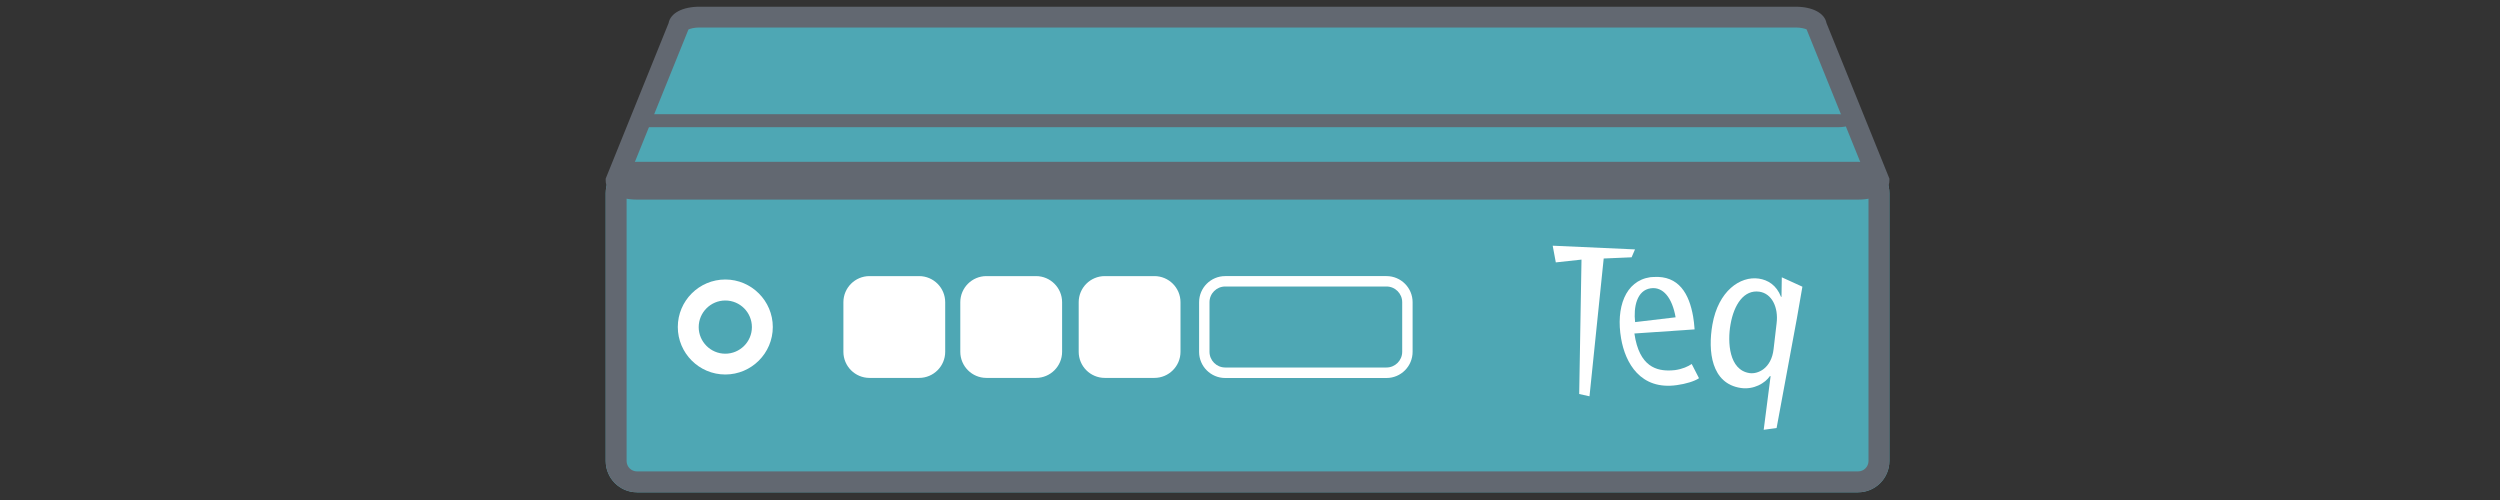 <?xml version="1.0" encoding="utf-8"?>
<!-- Generator: Adobe Illustrator 22.0.1, SVG Export Plug-In . SVG Version: 6.00 Build 0)  -->
<svg version="1.1" id="Layer_1" xmlns="http://www.w3.org/2000/svg" xmlns:xlink="http://www.w3.org/1999/xlink" x="0px" y="0px"
	 viewBox="0 0 25 5" style="enable-background:new 0 0 25 5;" xml:space="preserve">
<rect x="0" y="0" width="25" height="5" fill="#333333" stroke="none"/>
<style type="text/css">
	.st0{fill:#4EA7B4;}
	.st1{fill:#626871;}
	.st2{fill:#FFFFFF;}
</style>
<g>
	<g>
		<g>
			<path class="st0" d="M18.581,4.923H6.37c-0.173,0-0.313-0.141-0.313-0.313V1.931c0-0.173,0.141-0.313,0.313-0.313h12.211
				c0.173,0,0.313,0.141,0.313,0.313V4.61C18.894,4.782,18.753,4.923,18.581,4.923z"/>
		</g>
	</g>
	<g>
		<g>
			<path class="st0" d="M17.954,0.171H6.997c-0.115,0-0.209,0.039-0.209,0.086L6.161,1.806c0,0.047,0.094,0.086,0.209,0.086h12.211
				c0.115,0,0.209-0.039,0.209-0.086l-0.627-1.549C18.163,0.209,18.069,0.171,17.954,0.171z"/>
			<path class="st1" d="M18.581,1.996H6.37c-0.187,0-0.313-0.076-0.313-0.19v-0.02l0.629-1.555c0.018-0.099,0.138-0.164,0.311-0.164
				h10.957c0.173,0,0.293,0.065,0.311,0.164l0.629,1.555v0.02C18.894,1.919,18.768,1.996,18.581,1.996z M6.285,1.777
				c0.021,0.005,0.049,0.01,0.085,0.01h12.211c0.035,0,0.064-0.004,0.085-0.01l-0.6-1.483c-0.018-0.008-0.057-0.019-0.111-0.019
				H6.997c-0.054,0-0.093,0.011-0.111,0.019L6.884,0.296L6.285,1.777z"/>
		</g>
		<g>
			<path class="st1" d="M18.581,4.923H6.37c-0.173,0-0.313-0.141-0.313-0.313V1.931c0-0.173,0.141-0.313,0.313-0.313h12.211
				c0.173,0,0.313,0.141,0.313,0.313V4.61C18.894,4.782,18.753,4.923,18.581,4.923z M6.37,1.827c-0.058,0-0.104,0.047-0.104,0.104
				V4.61c0,0.058,0.047,0.104,0.104,0.104h12.211c0.058,0,0.104-0.047,0.104-0.104V1.931c0-0.058-0.047-0.104-0.104-0.104H6.37z"/>
		</g>
		<g>
			<g>
				<path class="st2" d="M7.253,3.745c-0.262,0-0.475-0.213-0.475-0.475c0-0.262,0.213-0.475,0.475-0.475S7.728,3.009,7.728,3.27
					C7.728,3.532,7.515,3.745,7.253,3.745z M7.253,3.005c-0.146,0-0.266,0.119-0.266,0.266c0,0.146,0.119,0.266,0.266,0.266
					c0.146,0,0.266-0.119,0.266-0.266C7.519,3.124,7.4,3.005,7.253,3.005z"/>
			</g>
		</g>
		<path class="st2" d="M9.191,2.761H8.695c-0.144,0-0.261,0.117-0.261,0.261v0.496c0,0.144,0.117,0.261,0.261,0.261h0.496
			c0.144,0,0.261-0.117,0.261-0.261V3.022C9.452,2.878,9.335,2.761,9.191,2.761z"/>
		<path class="st2" d="M10.36,2.761H9.864c-0.144,0-0.261,0.117-0.261,0.261v0.496c0,0.144,0.117,0.261,0.261,0.261h0.496
			c0.144,0,0.261-0.117,0.261-0.261V3.022C10.621,2.878,10.504,2.761,10.36,2.761z"/>
		<path class="st2" d="M11.544,2.761h-0.496c-0.144,0-0.261,0.117-0.261,0.261v0.496c0,0.144,0.117,0.261,0.261,0.261h0.496
			c0.144,0,0.261-0.117,0.261-0.261V3.022C11.805,2.878,11.688,2.761,11.544,2.761z"/>
		<g>
			<path class="st2" d="M13.865,3.78h-1.613c-0.144,0-0.261-0.117-0.261-0.261V3.022c0-0.144,0.117-0.261,0.261-0.261h1.613
				c0.144,0,0.261,0.117,0.261,0.261v0.496C14.126,3.663,14.009,3.78,13.865,3.78z M12.252,2.865c-0.086,0-0.157,0.07-0.157,0.157
				v0.496c0,0.086,0.07,0.157,0.157,0.157h1.613c0.086,0,0.157-0.07,0.157-0.157V3.022c0-0.086-0.07-0.157-0.157-0.157H12.252z"/>
		</g>
		<g>
			<g>
				<path class="st1" d="M6.493,1.272h11.891c0.088,0,0.158-0.029,0.158-0.065c0-0.036-0.071-0.065-0.158-0.065H6.493
					c-0.088,0-0.159,0.029-0.159,0.065C6.335,1.243,6.406,1.272,6.493,1.272z"/>
			</g>
		</g>
		<g>
			<g>
				<polygon class="st2" points="15.792,3.94 15.815,2.596 15.558,2.624 15.527,2.457 16.35,2.494 16.316,2.573 16.037,2.585 
					15.895,3.963 				"/>
			</g>
			<g>
				<g>
					<path class="st2" d="M16.99,3.782c-0.045,0.031-0.133,0.057-0.22,0.069c-0.365,0.053-0.517-0.221-0.559-0.466
						c-0.053-0.307,0.04-0.576,0.292-0.613c0.009-0.001,0.022-0.001,0.031-0.002c0.256-0.017,0.358,0.171,0.397,0.394
						c0.008,0.045,0.01,0.073,0.015,0.13l-0.602,0.041c0.048,0.335,0.225,0.377,0.371,0.369c0.012-0.002,0.024-0.001,0.036-0.003
						c0.075-0.011,0.129-0.036,0.166-0.061L16.99,3.782z M16.756,3.173c-0.034-0.196-0.126-0.308-0.249-0.29
						c-0.139,0.02-0.173,0.188-0.156,0.338L16.756,3.173z"/>
				</g>
				<g>
					<path class="st2" d="M17.637,4.298l0.069-0.536l-0.007-0.001C17.65,3.833,17.537,3.898,17.41,3.88
						c-0.299-0.043-0.332-0.37-0.286-0.634c0.059-0.337,0.278-0.487,0.464-0.46c0.09,0.013,0.177,0.065,0.222,0.182l0.005,0.001
						l0.003-0.196l0.206,0.094l-0.055,0.316L17.766,4.28L17.637,4.298z M17.766,3.233c0.02-0.158-0.047-0.298-0.172-0.316
						c-0.153-0.022-0.254,0.126-0.289,0.328c-0.031,0.176-0.016,0.456,0.191,0.486c0.08,0.012,0.218-0.044,0.24-0.241L17.766,3.233z
						"/>
				</g>
			</g>
		</g>
	</g>
</g>
</svg>

